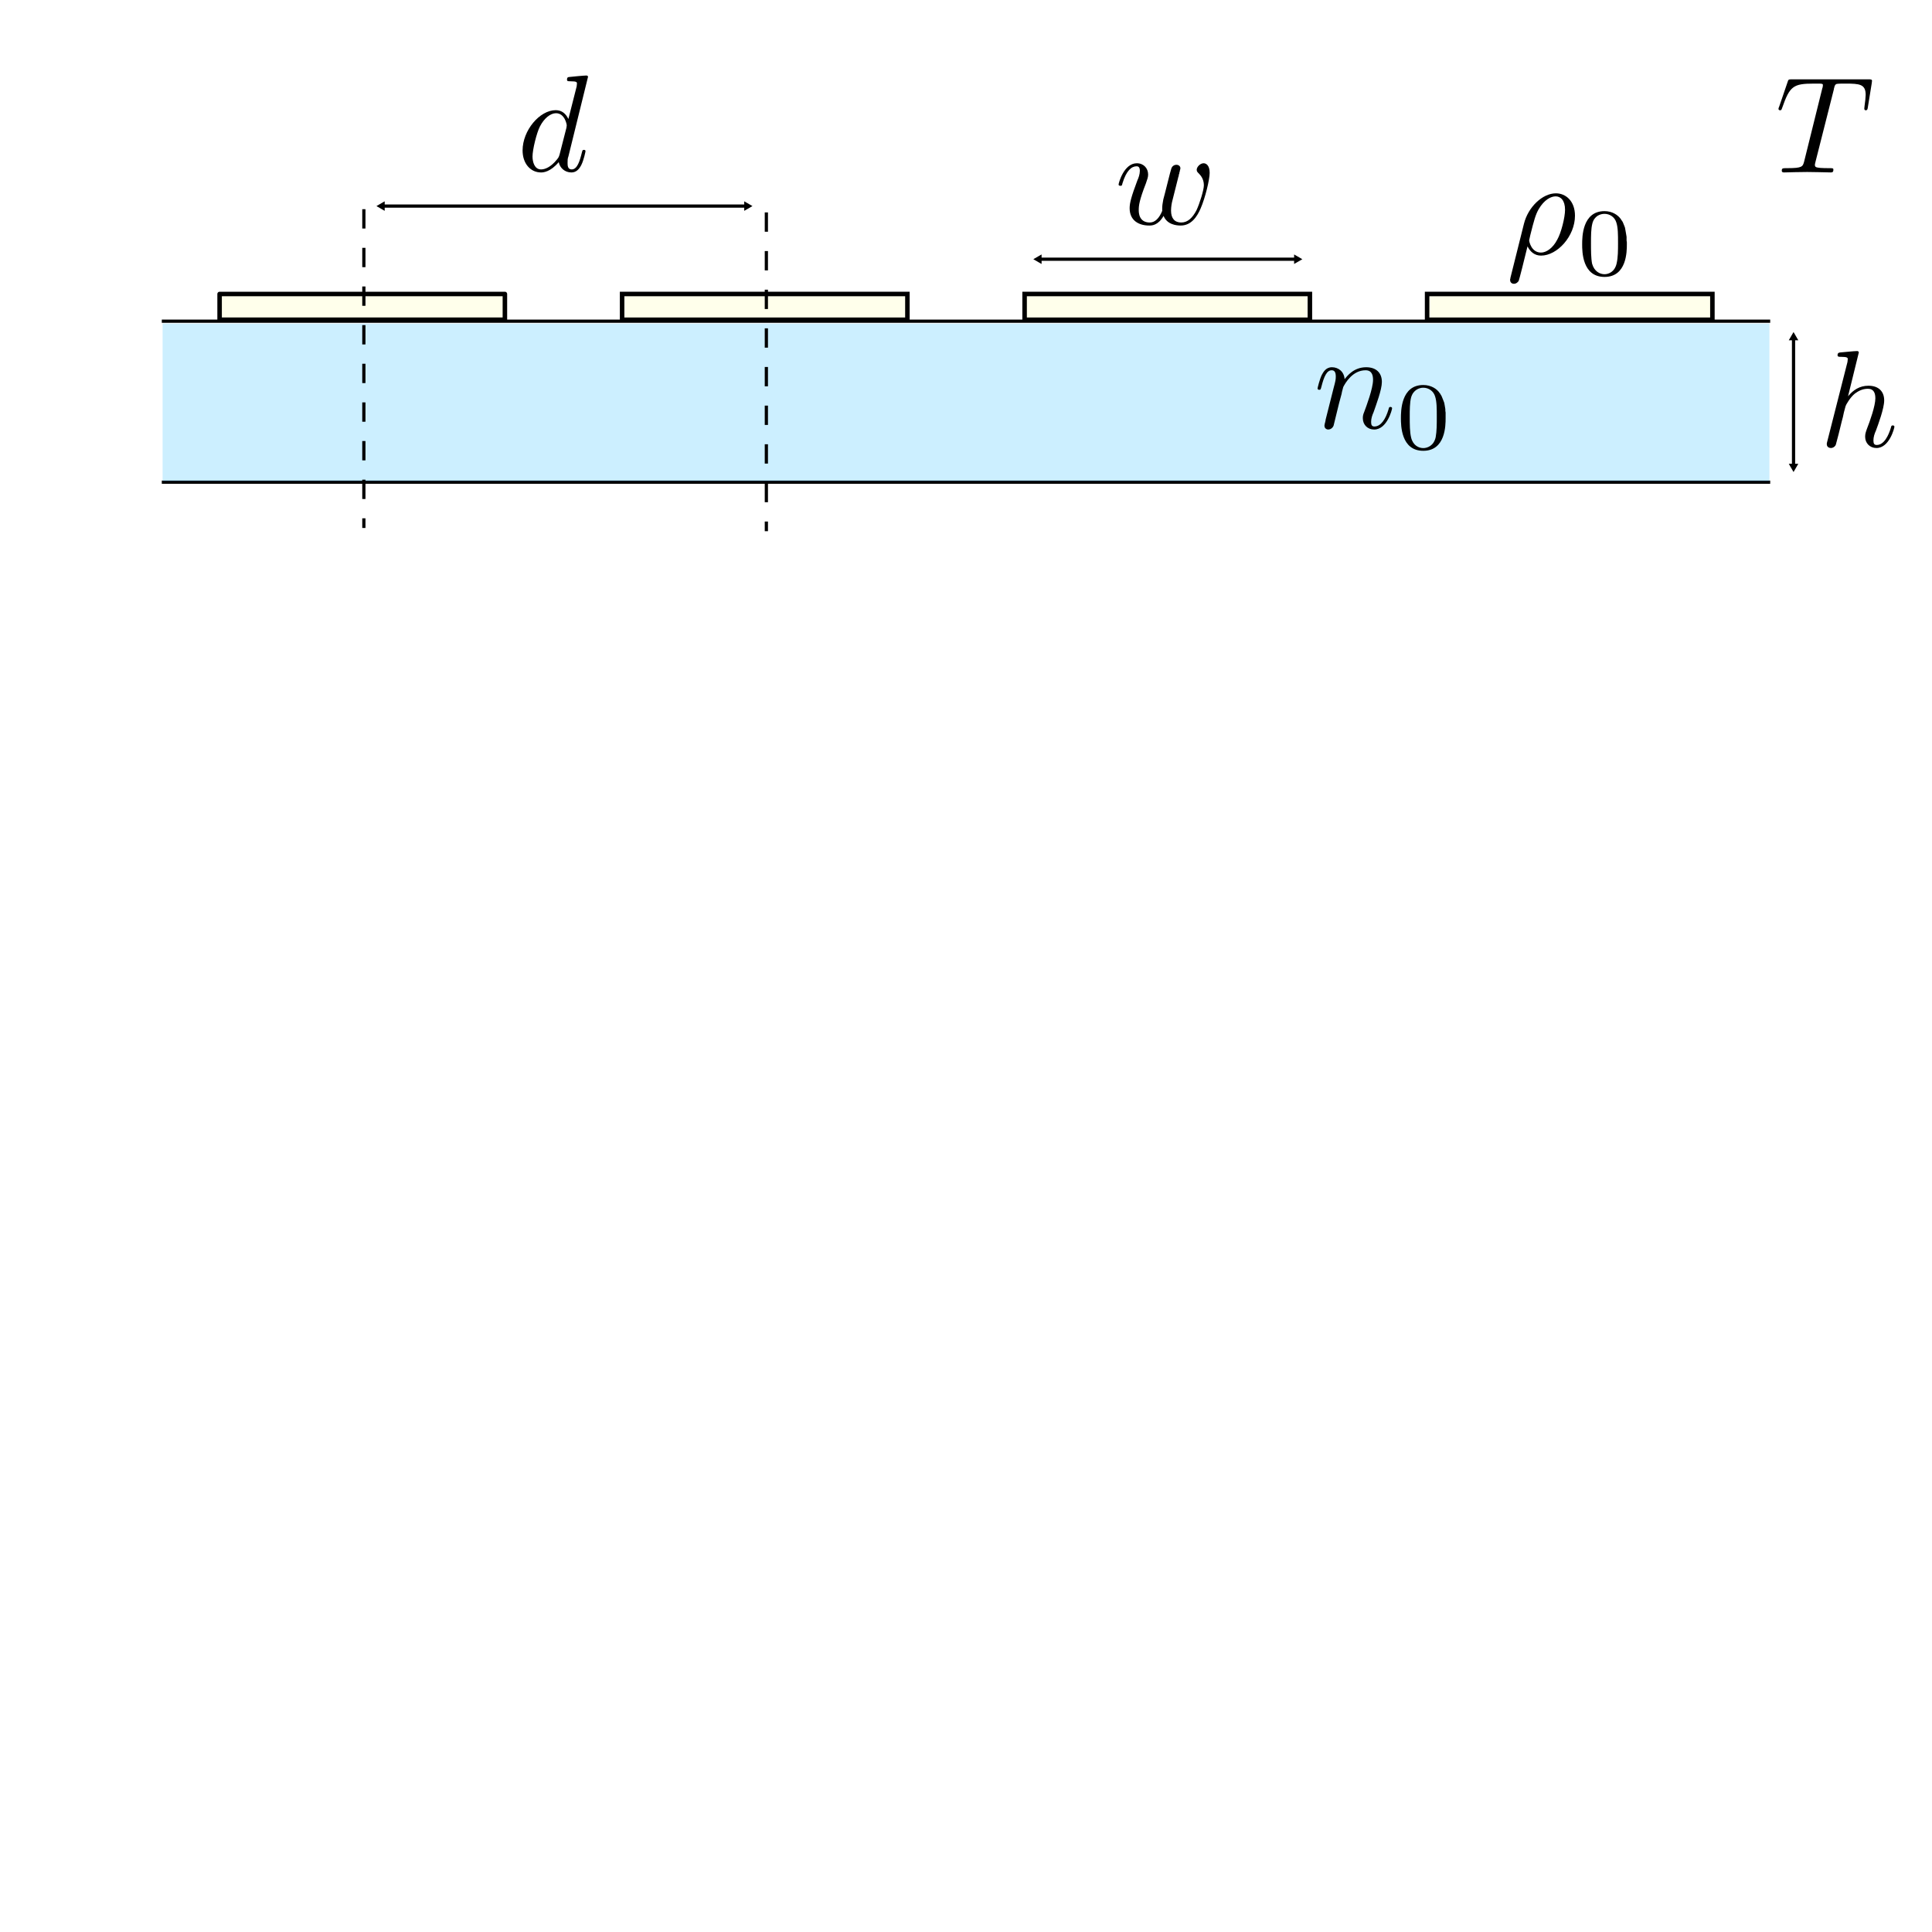 <?xml version="1.0" encoding="UTF-8" standalone="no"?>
<!-- Created with Inkscape (http://www.inkscape.org/) -->

<svg
   xmlns:osb="http://www.openswatchbook.org/uri/2009/osb"
   xmlns:dc="http://purl.org/dc/elements/1.1/"
   xmlns:cc="http://creativecommons.org/ns#"
   xmlns:rdf="http://www.w3.org/1999/02/22-rdf-syntax-ns#"
   xmlns:svg="http://www.w3.org/2000/svg"
   xmlns="http://www.w3.org/2000/svg"
   xmlns:sodipodi="http://sodipodi.sourceforge.net/DTD/sodipodi-0.dtd"
   xmlns:inkscape="http://www.inkscape.org/namespaces/inkscape"
   width="1200"
   height="1200"
   id="svg2"
   version="1.1"
   inkscape:version="0.48.4 r9939"
   sodipodi:docname="agar_dimsv2.svg">
  <sodipodi:namedview
     id="base"
     pagecolor="#ffffff"
     bordercolor="#666666"
     borderopacity="1.0"
     inkscape:pageopacity="0.0"
     inkscape:pageshadow="2"
     inkscape:zoom="0.70710678"
     inkscape:cx="163.26823"
     inkscape:cy="850.91149"
     inkscape:document-units="px"
     inkscape:current-layer="layer1"
     showgrid="true"
     width="1200px"
     fit-margin-top="0"
     fit-margin-left="0"
     fit-margin-right="0"
     fit-margin-bottom="0"
     inkscape:showpageshadow="false"
     borderlayer="false"
     showborder="true"
     inkscape:window-width="2495"
     inkscape:window-height="1416"
     inkscape:window-x="65"
     inkscape:window-y="24"
     inkscape:window-maximized="1" />
  <defs
     id="defs4">
    <linearGradient
       id="linearGradient7532">
      <stop
         style="stop-color:#ffffe0;stop-opacity:1;"
         offset="0"
         id="stop7534" />
      <stop
         id="stop7542"
         offset="0.25"
         style="stop-color:#ffffe0;stop-opacity:0.749;" />
      <stop
         id="stop7540"
         offset="0.5"
         style="stop-color:#ffffe0;stop-opacity:0.498;" />
      <stop
         style="stop-color:#ffffe0;stop-opacity:0;"
         offset="1"
         id="stop7536" />
    </linearGradient>
    <marker
       style="overflow:visible"
       id="TriangleInL"
       refX="0.0"
       refY="0.0"
       orient="auto"
       inkscape:stockid="TriangleInL">
      <path
         transform="scale(-0.8)"
         style="fill-rule:evenodd;stroke:#000000;stroke-width:1.0pt"
         d="M 5.77,0.0 L -2.88,5.0 L -2.88,-5.0 L 5.77,0.0 z "
         id="path4698" />
    </marker>
    <marker
       style="overflow:visible"
       id="TriangleOutL"
       refX="0.0"
       refY="0.0"
       orient="auto"
       inkscape:stockid="TriangleOutL">
      <path
         transform="scale(0.8)"
         style="fill-rule:evenodd;stroke:#000000;stroke-width:1.0pt"
         d="M 5.77,0.0 L -2.88,5.0 L -2.88,-5.0 L 5.77,0.0 z "
         id="path4707" />
    </marker>
    <marker
       style="overflow:visible;"
       id="Arrow1Lend"
       refX="0.0"
       refY="0.0"
       orient="auto"
       inkscape:stockid="Arrow1Lend">
      <path
         transform="scale(0.8) rotate(180) translate(12.5,0)"
         style="fill-rule:evenodd;stroke:#000000;stroke-width:1.0pt;"
         d="M 0.0,0.0 L 5.0,-5.0 L -12.5,0.0 L 5.0,5.0 L 0.0,0.0 z "
         id="path4568" />
    </marker>
    <marker
       style="overflow:visible"
       id="Arrow2Lstart"
       refX="0.0"
       refY="0.0"
       orient="auto"
       inkscape:stockid="Arrow2Lstart">
      <path
         transform="scale(1.1) translate(1,0)"
         d="M 8.719,4.034 L -2.207,0.016 L 8.719,-4.002 C 6.973,-1.63 6.983,1.616 8.719,4.034 z "
         style="fill-rule:evenodd;stroke-width:0.625;stroke-linejoin:round"
         id="path4583" />
    </marker>
    <marker
       style="overflow:visible"
       id="Arrow1Lstart"
       refX="0.0"
       refY="0.0"
       orient="auto"
       inkscape:stockid="Arrow1Lstart">
      <path
         transform="scale(0.8) translate(12.5,0)"
         style="fill-rule:evenodd;stroke:#000000;stroke-width:1.0pt"
         d="M 0.0,0.0 L 5.0,-5.0 L -12.5,0.0 L 5.0,5.0 L 0.0,0.0 z "
         id="path4565" />
    </marker>
    <linearGradient
       id="linearGradient5433">
      <stop
         style="stop-color:#00b0ff;stop-opacity:1;"
         offset="0"
         id="stop5435" />
      <stop
         style="stop-color:#00b0ff;stop-opacity:0;"
         offset="1"
         id="stop5437" />
    </linearGradient>
    <linearGradient
       osb:paint="solid"
       id="linearGradient5407">
      <stop
         id="stop5409"
         offset="0"
         style="stop-color:#00b0ff;stop-opacity:1;" />
    </linearGradient>
    <linearGradient
       osb:paint="gradient"
       id="linearGradient5351">
      <stop
         id="stop5353"
         offset="0"
         style="stop-color:#00b0ff;stop-opacity:1;" />
      <stop
         id="stop5355"
         offset="1"
         style="stop-color:#00b0ff;stop-opacity:0;" />
    </linearGradient>
  </defs>
  <g
     transform="translate(0,147.638)"
     id="layer1"
     inkscape:groupmode="layer"
     inkscape:label="Layer 1">
    <path
       inkscape:connector-curvature="0"
       id="path2993-2"
       d="m 100.5,151.862 999.001,0"
       style="fill:none;stroke:#000000;stroke-width:2;stroke-linecap:butt;stroke-linejoin:miter;stroke-opacity:1;stroke-miterlimit:4;stroke-dasharray:none"
       inkscape:export-filename="/home/dan/projects/CANS/docs/images/vars_hi_res.png"
       inkscape:export-xdpi="1200"
       inkscape:export-ydpi="1200" />
    <path
       inkscape:connector-curvature="0"
       id="path2993-2-2"
       d="m 100.5,51.862 999.001,0"
       style="fill:none;stroke:#000000;stroke-width:2;stroke-linecap:butt;stroke-linejoin:miter;stroke-opacity:1;stroke-miterlimit:4;stroke-dasharray:none"
       inkscape:export-filename="/home/dan/projects/CANS/docs/images/vars_hi_res.png"
       inkscape:export-xdpi="1200"
       inkscape:export-ydpi="1200" />
    <rect
       y="34.962"
       x="136.4"
       height="16"
       width="177.2"
       id="rect3056"
       style="fill-opacity:0.627;stroke:#000000;stroke-width:2.8;stroke-linecap:butt;stroke-linejoin:round;stroke-miterlimit:2.9;stroke-opacity:1;stroke-dasharray:none;stroke-dashoffset:0;fill-rule:nonzero;fill:#ffffe0"
       inkscape:export-filename="/home/dan/projects/CANS/docs/images/vars_hi_res.png"
       inkscape:export-xdpi="1200"
       inkscape:export-ydpi="1200" />
    <rect
       transform="translate(0,-147.638)"
       y="197.929"
       x="100.005"
       height="110.107"
       width="999.041"
       id="rect3830"
       style="fill:#00aeff;fill-opacity:0;stroke:#00b000;stroke-width:2;stroke-linecap:butt;stroke-linejoin:miter;stroke-miterlimit:4;stroke-opacity:0;stroke-dasharray:none;stroke-dashoffset:0;opacity:0.543;fill-rule:evenodd"
       inkscape:export-filename="/home/dan/projects/CANS/docs/images/vars_hi_res.png"
       inkscape:export-xdpi="1200"
       inkscape:export-ydpi="1200" />
    <rect
       transform="translate(0,-147.638)"
       y="79.741"
       x="203.041"
       height="56.569"
       width="617.203"
       id="rect5399"
       style="opacity:1;fill:#00aeff;fill-opacity:0;fill-rule:evenodd;stroke:#00b0ff;stroke-width:2;stroke-linecap:butt;stroke-linejoin:miter;stroke-miterlimit:4;stroke-opacity:0;stroke-dasharray:none;stroke-dashoffset:0"
       inkscape:export-filename="/home/dan/projects/CANS/docs/images/vars_hi_res.png"
       inkscape:export-xdpi="1200"
       inkscape:export-ydpi="1200" />
    <rect
       transform="translate(0,-147.638)"
       y="75.7"
       x="658.619"
       height="46.467"
       width="230.315"
       id="rect5401"
       style="fill:#00aeff;fill-opacity:0;fill-rule:evenodd;stroke:#00b0ff;stroke-width:2;stroke-linecap:butt;stroke-linejoin:miter;stroke-miterlimit:4;stroke-opacity:0;stroke-dasharray:none;stroke-dashoffset:0;opacity:0.88"
       inkscape:export-filename="/home/dan/projects/CANS/docs/images/vars_hi_res.png"
       inkscape:export-xdpi="1200"
       inkscape:export-ydpi="1200" />
    <rect
       transform="translate(0,-147.638)"
       y="23.172"
       x="658.619"
       height="90.914"
       width="228.294"
       id="rect5413"
       style="opacity:0.88;fill:#00aeff;fill-opacity:0;fill-rule:evenodd;stroke:#00b0ff;stroke-width:2;stroke-linecap:butt;stroke-linejoin:miter;stroke-miterlimit:4;stroke-opacity:0;stroke-dasharray:none;stroke-dashoffset:0"
       inkscape:export-filename="/home/dan/projects/CANS/docs/images/vars_hi_res.png"
       inkscape:export-xdpi="1200"
       inkscape:export-ydpi="1200" />
    <rect
       y="53.362"
       x="101"
       height="98"
       width="998"
       id="rect3007"
       style="opacity:0.2;fill:#00b0ff;fill-opacity:1;stroke:#00b0ff;stroke-width:2;stroke-linecap:butt;stroke-linejoin:miter;stroke-miterlimit:4;stroke-opacity:0;stroke-dasharray:none;stroke-dashoffset:0"
       inkscape:export-filename="/home/dan/projects/CANS/docs/images/vars_hi_res.png"
       inkscape:export-xdpi="1200"
       inkscape:export-ydpi="1200" />
    <rect
       y="34.962"
       x="386.4"
       height="16"
       width="177.2"
       id="rect3056-6"
       style="fill:#ffffe0;fill-opacity:0.627;stroke:#000000;stroke-width:2.8;stroke-linecap:butt;stroke-linejoin:miter;stroke-miterlimit:2.9;stroke-opacity:1;stroke-dasharray:none;stroke-dashoffset:0;opacity:1"
       inkscape:export-filename="/home/dan/projects/CANS/docs/images/vars_hi_res.png"
       inkscape:export-xdpi="1200"
       inkscape:export-ydpi="1200" />
    <rect
       y="34.962"
       x="636.4"
       height="16"
       width="177.2"
       id="rect3056-0"
       style="fill:#ffffe0;fill-opacity:0.627;stroke:#000000;stroke-width:2.8;stroke-linecap:butt;stroke-linejoin:miter;stroke-miterlimit:2.9;stroke-opacity:1;stroke-dasharray:none;stroke-dashoffset:0"
       inkscape:export-filename="/home/dan/projects/CANS/docs/images/vars_hi_res.png"
       inkscape:export-xdpi="1200"
       inkscape:export-ydpi="1200" />
    <rect
       y="34.962"
       x="886.4"
       height="16"
       width="177.2"
       id="rect3056-9"
       style="fill:#ffffe0;fill-opacity:0.627;stroke:#000000;stroke-width:2.8;stroke-linecap:butt;stroke-linejoin:miter;stroke-miterlimit:2.9;stroke-opacity:1;stroke-dasharray:none;stroke-dashoffset:0"
       inkscape:export-filename="/home/dan/projects/CANS/docs/images/vars_hi_res.png"
       inkscape:export-xdpi="1200"
       inkscape:export-ydpi="1200" />
    <path
       inkscape:connector-curvature="0"
       id="path4535"
       d="m 226,-17.701 0,197.999"
       style="fill:none;stroke:#000000;stroke-width:2;stroke-linecap:butt;stroke-linejoin:miter;stroke-miterlimit:4;stroke-opacity:1;stroke-dasharray:12, 12;stroke-dashoffset:0"
       inkscape:export-filename="/home/dan/projects/CANS/docs/images/vars_hi_res.png"
       inkscape:export-xdpi="1200"
       inkscape:export-ydpi="1200" />
    <path
       inkscape:connector-curvature="0"
       id="path4535-0"
       d="m 476,-15.701 0,197.999"
       style="fill:none;stroke:#000000;stroke-width:2;stroke-linecap:butt;stroke-linejoin:miter;stroke-miterlimit:4;stroke-opacity:1;stroke-dasharray:12, 12;stroke-dashoffset:0"
       inkscape:export-filename="/home/dan/projects/CANS/docs/images/vars_hi_res.png"
       inkscape:export-xdpi="1200"
       inkscape:export-ydpi="1200" />
    <path
       inkscape:connector-curvature="0"
       id="path4559"
       d="m 237.232,-19.638 226.724,0"
       style="fill:none;stroke:#000000;stroke-width:2;stroke-linecap:butt;stroke-linejoin:miter;stroke-miterlimit:4;stroke-opacity:1;stroke-dasharray:none;marker-start:url(#TriangleInL);marker-end:url(#TriangleOutL)"
       inkscape:export-filename="/home/dan/projects/CANS/docs/images/vars_hi_res.png"
       inkscape:export-xdpi="1200"
       inkscape:export-ydpi="1200" />
    <g
       id="g5985"
       transform="translate(-1101.429,-314.684)"
       inkscape:export-filename="/home/dan/projects/CANS/docs/images/vars_hi_res.png"
       inkscape:export-xdpi="1200"
       inkscape:export-ydpi="1200">
      <g
         word-spacing="normal"
         letter-spacing="normal"
         font-size-adjust="none"
         font-stretch="normal"
         font-weight="normal"
         font-variant="normal"
         font-style="normal"
         stroke-miterlimit="10.433"
         xml:space="preserve"
         transform="matrix(1.714,0,0,-1.714,-300,900)"
         id="content"
         style="font-style:normal;font-variant:normal;font-weight:normal;font-stretch:normal;letter-spacing:normal;word-spacing:normal;text-anchor:start;fill:none;stroke:#000000;stroke-linecap:butt;stroke-linejoin:miter;stroke-miterlimit:10.433;stroke-opacity:1;stroke-dasharray:none;stroke-dashoffset:0"><path
           id="path5988"
           d="m 1244.6,363.33 0,0.11 0.1,0.11 0,0.11 0,0.11 0.1,0.12 0,0.12 0,0.25 0.1,0.25 0.1,0.25 0,0.25 0.1,0.24 0,0.12 0,0.11 0.1,0.11 0,0.11 0,0.11 0,0.1 0.1,0.09 0,0.09 0,0.08 0,0.08 0,0.07 0,0.07 0.1,0.05 0,0.05 0,0.04 0,0.04 c 0,0.9 -0.7,1.34 -1.5,1.34 -0.6,0 -1.5,-0.39 -1.8,-1.39 -0.2,-0.34 -2.5,-9.86 -2.9,-11.16 -0.3,-1.5 -0.4,-2.39 -0.4,-3.29 0,-0.55 0,-0.64 0,-0.89 -1.1,-2.64 -2.6,-4.19 -4.5,-4.19 -4,0 -4,3.69 -4,4.53 0,1.59 0.2,3.55 2.6,9.67 0.5,1.49 0.8,2.19 0.8,3.19 0,2.23 -1.6,4.08 -4.1,4.08 -4.7,0 -6.6,-7.22 -6.6,-7.67 0,-0.5 0.5,-0.5 0.7,-0.5 0.5,0 0.5,0.1 0.7,0.9 1.4,4.63 3.3,6.17 5.1,6.17 0.4,0 1.2,-0.04 1.2,-1.64 0,-1.25 -0.5,-2.64 -0.9,-3.48 -2.2,-5.88 -2.8,-8.17 -2.8,-10.06 0,-4.54 3.4,-6.29 7.1,-6.29 0.9,0 3.2,0 5.2,3.49 1.3,-3.19 4.7,-3.49 6.2,-3.49 3.8,0 5.9,3.15 7.2,6.13 1.7,3.89 3.3,10.56 3.3,12.95 0,2.75 -1.3,3.49 -2.2,3.49 -1.2,0 -2.5,-1.3 -2.5,-2.39 0,-0.64 0.4,-0.94 0.8,-1.35 0.5,-0.54 1.8,-1.84 1.8,-4.23 0,-1.69 -1.5,-6.58 -2.7,-9.11 -1.4,-2.64 -3.1,-4.39 -5.5,-4.39 -2.4,0 -3.7,1.5 -3.7,4.33 0,1.4 0.3,2.95 0.5,3.64 z"
           inkscape:connector-curvature="0"
           style="fill:#000000;stroke-width:0" /></g>    </g>
    <g
       transform="translate(-1482.096,-347.684)"
       id="g6074"
       inkscape:export-filename="/home/dan/projects/CANS/docs/images/vars_hi_res.png"
       inkscape:export-xdpi="1200"
       inkscape:export-ydpi="1200">
      <g
         style="font-style:normal;font-variant:normal;font-weight:normal;font-stretch:normal;letter-spacing:normal;word-spacing:normal;text-anchor:start;fill:none;stroke:#000000;stroke-width:1;stroke-linecap:butt;stroke-linejoin:miter;stroke-miterlimit:10.433;stroke-opacity:1;stroke-dasharray:none;stroke-dashoffset:0"
         id="g6076"
         transform="matrix(1.714,0,0,-1.714,-300,900)"
         xml:space="preserve"
         stroke-miterlimit="10.433"
         font-style="normal"
         font-variant="normal"
         font-weight="normal"
         font-stretch="normal"
         font-size-adjust="none"
         letter-spacing="normal"
         word-spacing="normal"><path
           style="fill:#000000;stroke-width:0"
           inkscape:connector-curvature="0"
           d="m 1252.8,380.47 0,0.01 0,0 0,0.01 0,0.01 0,0.01 0,0.01 0,0.02 0,0.02 0,0.02 0,0.02 0,0.02 0,0.02 0,0.03 0,0.02 0,0.02 0,0.03 -0.1,0.02 0,0.03 0,0.02 0,0.03 0,0.02 0,0.01 -0.1,0.01 0,0.01 0,0.01 0,0.01 0,0.01 0,0.01 -0.1,0.01 0,0.01 0,0.01 0,0.01 0,0 0,0.01 -0.1,0.01 0,0 0,0.01 0,0 -0.1,0.01 0,0 0,0 0,0.01 -0.1,0 0,0 0,0 c -0.8,0 -5.5,-0.45 -6.3,-0.55 -0.5,-0.04 -0.7,-0.29 -0.7,-0.95 0,-0.59 0.4,-0.59 1.2,-0.59 2.4,0 2.4,-0.35 2.4,-0.85 l -0.1,-1 -3,-11.81 c -0.9,1.84 -2.3,3.19 -4.6,3.19 l 0.1,-1.1 c 3.2,0 3.9,-4.07 3.9,-4.37 0,-0.31 -0.1,-0.61 -0.1,-0.86 l -2.5,-9.77 c -0.3,-0.89 -0.3,-0.98 -1,-1.84 -2.2,-2.73 -4.3,-3.53 -5.7,-3.53 -2.4,0 -3.1,2.73 -3.1,4.69 0,2.48 1.5,8.61 2.7,10.9 1.5,2.94 3.8,4.78 5.8,4.78 l -0.1,1.1 c -5.8,0 -12,-7.32 -12,-14.6 0,-4.68 2.8,-7.97 6.7,-7.97 0.9,0 3.4,0.21 6.4,3.74 0.4,-2.09 2.2,-3.74 4.6,-3.74 1.7,0 2.8,1.15 3.6,2.74 0.9,1.8 1.5,4.84 1.5,4.94 0,0.5 -0.4,0.5 -0.6,0.5 -0.5,0 -0.5,-0.21 -0.7,-0.91 -0.8,-3.23 -1.7,-6.17 -3.7,-6.17 -1.4,0 -1.5,1.3 -1.5,2.3 0,1.18 0,1.54 0.3,2.39 z"
           id="path6078" /></g>    </g>
    <path
       inkscape:connector-curvature="0"
       id="path6124"
       d="m 645.232,13.362 160.267,0"
       style="fill:none;stroke:#000000;stroke-width:2;stroke-linecap:butt;stroke-linejoin:miter;stroke-miterlimit:4;stroke-opacity:1;stroke-dasharray:none;marker-start:url(#TriangleInL);marker-end:url(#TriangleOutL)"
       inkscape:export-filename="/home/dan/projects/CANS/docs/images/vars_hi_res.png"
       inkscape:export-xdpi="1200"
       inkscape:export-ydpi="1200" />
    <g
       id="g6553"
       transform="translate(-671,-176.534)"
       inkscape:export-filename="/home/dan/projects/CANS/docs/images/vars_hi_res.png"
       inkscape:export-xdpi="1200"
       inkscape:export-ydpi="1200">
      <g
         word-spacing="normal"
         letter-spacing="normal"
         font-size-adjust="none"
         font-stretch="normal"
         font-weight="normal"
         font-variant="normal"
         font-style="normal"
         stroke-miterlimit="10.433"
         xml:space="preserve"
         transform="matrix(1.714,0,0,-1.714,-300,900)"
         id="g6555"
         style="font-style:normal;font-variant:normal;font-weight:normal;font-stretch:normal;letter-spacing:normal;word-spacing:normal;text-anchor:start;fill:none;stroke:#000000;stroke-linecap:butt;stroke-linejoin:miter;stroke-miterlimit:10.433;stroke-opacity:1;stroke-dasharray:none;stroke-dashoffset:0"><path
           id="path6557"
           d="m 1240.1,380.47 0,0.01 0,0 0,0.01 0,0.01 0,0.01 0,0.01 0,0.02 0,0.02 0,0.02 0,0.02 0,0.02 0,0.02 0,0.03 0,0.02 -0.1,0.02 0,0.03 0,0.02 0,0.03 0,0.02 0,0.03 -0.1,0.02 0,0.01 0,0.01 0,0.01 0,0.01 0,0.01 0,0.01 -0.1,0.01 0,0.01 0,0.01 0,0.01 0,0.01 0,0 -0.1,0.01 0,0.01 0,0 0,0.01 -0.1,0 0,0.01 0,0 0,0 -0.1,0.01 0,0 0,0 0,0 c -1.2,0 -4.8,-0.41 -6.1,-0.5 -0.4,-0.05 -1,-0.09 -1,-1 0,-0.59 0.5,-0.59 1.2,-0.59 2.4,0 2.5,-0.35 2.5,-0.85 l -0.1,-1 -7.3,-28.7 c -0.2,-0.69 -0.2,-0.8 -0.2,-1.09 0,-1.15 1,-1.4 1.5,-1.4 0.8,0 1.6,0.6 1.8,1.3 l 1,3.78 1.1,4.49 c 0.3,1.09 0.6,2.18 0.8,3.34 0.1,0.3 0.5,1.94 0.6,2.24 0.1,0.45 1.7,3.25 3.4,4.59 1.1,0.8 2.6,1.73 4.7,1.73 2.2,0 2.7,-1.68 2.7,-3.48 0,-2.69 -1.9,-8.13 -3.1,-11.16 -0.4,-1.15 -0.6,-1.75 -0.6,-2.75 0,-2.33 1.7,-4.08 4.1,-4.08 4.7,0 6.5,7.27 6.5,7.68 0,0.5 -0.4,0.5 -0.6,0.5 -0.5,0 -0.5,-0.16 -0.7,-0.91 -0.8,-2.64 -2.4,-6.17 -5.1,-6.17 -0.9,0 -1.2,0.5 -1.2,1.64 0,1.25 0.4,2.45 0.9,3.55 0.8,2.14 3,8.06 3,10.95 0,3.23 -2,5.33 -5.7,5.33 -3.2,0 -5.5,-1.53 -7.4,-3.83 z"
           inkscape:connector-curvature="0"
           style="fill:#000000;stroke-width:0" /></g>    </g>
    <g
       id="g6657"
       transform="translate(-692.086,-346.741)"
       inkscape:export-filename="/home/dan/projects/CANS/docs/images/vars_hi_res.png"
       inkscape:export-xdpi="1200"
       inkscape:export-ydpi="1200">
      <g
         id="g6659"
         transform="matrix(1.714,0,0,-1.714,-300,900)"
         xml:space="preserve"
         stroke-miterlimit="10.433"
         font-style="normal"
         font-variant="normal"
         font-weight="normal"
         font-stretch="normal"
         font-size-adjust="none"
         letter-spacing="normal"
         word-spacing="normal"
         style="font-style:normal;font-variant:normal;font-weight:normal;font-stretch:normal;letter-spacing:normal;word-spacing:normal;text-anchor:start;fill:none;stroke:#000000;stroke-linecap:butt;stroke-linejoin:miter;stroke-miterlimit:10.433;stroke-opacity:1;stroke-dasharray:none;stroke-dashoffset:0"><path
           d="m 1243.4,376.68 0,0.06 0,0.06 0,0.13 0.1,0.11 0,0.11 0,0.11 0,0.1 0.1,0.09 0,0.09 0,0.08 0.1,0.08 0,0.07 0,0.07 0,0.06 0.1,0.06 0,0.06 0,0.05 0.1,0.05 0,0.05 0,0.04 0.1,0.04 0,0.03 0,0.03 0.1,0.03 0,0.03 0.1,0.03 0,0.02 0,0.02 0.1,0.02 0,0.02 0.1,0.01 0,0.02 0.1,0.01 c 0.4,0.11 2.1,0.11 3.1,0.11 5.1,0 7.3,-0.2 7.3,-4.09 0,-0.74 -0.2,-2.69 -0.4,-3.99 0,-0.19 -0.1,-0.8 -0.1,-0.94 0,-0.29 0.1,-0.65 0.5,-0.65 0.6,0 0.7,0.4 0.8,1.15 l 1.4,8.66 c 0,0.2 0.1,0.7 0.1,0.86 0,0.55 -0.5,0.55 -1.4,0.55 h -27.6 c -1.3,0 -1.3,-0.07 -1.6,-1 l -3,-8.77 c -0.1,-0.11 -0.3,-0.8 -0.3,-0.91 0,-0.29 0.2,-0.54 0.6,-0.54 0.5,0 0.5,0.25 0.8,1.04 2.7,7.72 4,8.63 11.4,8.63 h 1.9 c 1.4,0 1.4,-0.2 1.4,-0.59 0,-0.32 -0.1,-0.91 -0.2,-1.05 l -6.6,-26.61 c -0.5,-1.84 -0.7,-2.39 -6,-2.39 -1.8,0 -2.1,0 -2.1,-0.95 0,-0.6 0.6,-0.6 0.9,-0.6 1.3,0 2.7,0.1 4,0.1 1.4,0 2.9,0.06 4.3,0.06 1.4,0 2.8,-0.06 4.1,-0.06 1.5,0 3,-0.1 4.4,-0.1 0.5,0 1,0 1,1 0,0.55 -0.3,0.55 -1.6,0.55 -1.3,0 -1.9,0 -3.2,0.09 -1.5,0.16 -1.9,0.3 -1.9,1.1 0,0.06 0,0.31 0.2,1.04 z"
           id="path6661"
           inkscape:connector-curvature="0"
           style="fill:#000000;stroke-width:0" /></g>    </g>
    <g
       id="g6767"
       transform="translate(-965,-188)"
       inkscape:export-filename="/home/dan/projects/CANS/docs/images/vars_hi_res.png"
       inkscape:export-xdpi="1200"
       inkscape:export-ydpi="1200">
      <g
         word-spacing="normal"
         letter-spacing="normal"
         font-size-adjust="none"
         font-stretch="normal"
         font-weight="normal"
         font-variant="normal"
         font-style="normal"
         stroke-miterlimit="10.433"
         xml:space="preserve"
         transform="matrix(1.714,0,0,-1.714,-300,900)"
         id="g6769"
         style="font-style:normal;font-variant:normal;font-weight:normal;font-stretch:normal;letter-spacing:normal;word-spacing:normal;text-anchor:start;fill:none;stroke:#000000;stroke-linecap:butt;stroke-linejoin:miter;stroke-miterlimit:10.433;stroke-opacity:1;stroke-dasharray:none;stroke-dashoffset:0"><path
           id="path6771"
           d="m 1218.4,349.38 0,-0.07 0,-0.08 0,-0.07 0,-0.08 -0.1,-0.16 0,-0.16 0,-0.16 -0.1,-0.16 0,-0.16 -0.1,-0.16 0,-0.08 0,-0.07 0,-0.07 0,-0.07 0,-0.07 0,-0.07 -0.1,-0.06 0,-0.06 0,-0.05 0,-0.06 0,-0.04 0,-0.05 0,-0.04 0,-0.03 0,-0.04 0,-0.02 c 0,-0.89 0.7,-1.35 1.4,-1.35 0.6,0 1.5,0.4 1.9,1.4 0,0.1 0.6,2.43 0.9,3.68 l 1.1,4.49 c 0.3,1.09 0.6,2.18 0.9,3.34 0.1,0.84 0.6,2.28 0.6,2.49 0.8,1.54 3.4,6.07 8.1,6.07 2.3,0 2.7,-1.84 2.7,-3.48 0,-3.09 -2.4,-9.47 -3.2,-11.61 -0.5,-1.14 -0.5,-1.75 -0.5,-2.3 0,-2.33 1.7,-4.08 4.1,-4.08 4.7,0 6.5,7.27 6.5,7.68 0,0.5 -0.5,0.5 -0.6,0.5 -0.5,0 -0.5,-0.16 -0.7,-0.91 -1,-3.37 -2.7,-6.17 -5.1,-6.17 -0.9,0 -1.2,0.5 -1.2,1.64 0,1.25 0.4,2.45 0.9,3.55 0.9,2.64 3,8.11 3,10.95 0,3.34 -2.1,5.33 -5.7,5.33 -4.5,0 -6.9,-3.19 -7.8,-4.33 -0.2,2.8 -2.3,4.33 -4.6,4.33 -2.3,0 -3.2,-1.94 -3.7,-2.83 -0.8,-1.7 -1.5,-4.64 -1.5,-4.84 0,-0.5 0.5,-0.5 0.6,-0.5 0.5,0 0.5,0.06 0.8,1.15 0.9,3.53 1.9,5.92 3.7,5.92 1,0 1.5,-0.64 1.5,-2.28 0,-1.04 -0.1,-1.61 -0.8,-4.19 z"
           inkscape:connector-curvature="0"
           style="fill:#000000;stroke-width:0" /><path
           id="path6773"
           d="m 1261.9,349.99 0,0.36 0,0.35 0,0.68 0,0.66 -0.1,0.64 0,0.62 -0.1,0.59 -0.1,0.58 -0.1,0.56 -0.1,0.55 -0.2,0.52 -0.2,0.52 -0.2,0.5 -0.2,0.49 -0.2,0.48 -0.3,0.47 -0.1,0.23 -0.2,0.23 c -1,1.61 -3.2,3 -6,3 -8.1,0 -8.1,-9.52 -8.1,-12.03 0,-2.5 0,-11.81 8.1,-11.81 v 0.98 c -1.6,0 -3.7,0.94 -4.4,3.8 -0.5,2.04 -0.5,4.9 -0.5,7.48 0,2.55 0,5.2 0.5,7.11 0.8,2.75 3,3.49 4.4,3.49 1.9,0 3.7,-1.15 4.3,-3.18 0.6,-1.87 0.6,-4.39 0.6,-7.42 0,-2.58 0,-5.15 -0.4,-7.34 -0.7,-3.17 -3.1,-3.94 -4.5,-3.94 h 0 v -0.98 c 8.1,0 8.1,9.31 8.1,11.81 z"
           inkscape:connector-curvature="0"
           style="fill:#000000;stroke-width:0" /></g>    </g>
    <g
       transform="translate(-849,-296)"
       id="g6887"
       inkscape:export-filename="/home/dan/projects/CANS/docs/images/vars_hi_res.png"
       inkscape:export-xdpi="1200"
       inkscape:export-ydpi="1200">
      <g
         style="font-style:normal;font-variant:normal;font-weight:normal;font-stretch:normal;letter-spacing:normal;word-spacing:normal;text-anchor:start;fill:none;stroke:#000000;stroke-linecap:butt;stroke-linejoin:miter;stroke-miterlimit:10.433;stroke-opacity:1;stroke-dasharray:none;stroke-dashoffset:0"
         id="g6889"
         transform="matrix(1.714,0,0,-1.714,-300,900)"
         xml:space="preserve"
         stroke-miterlimit="10.433"
         font-style="normal"
         font-variant="normal"
         font-weight="normal"
         font-stretch="normal"
         font-size-adjust="none"
         letter-spacing="normal"
         word-spacing="normal"><path
           style="fill:#000000;stroke-width:0"
           inkscape:connector-curvature="0"
           d="m 1217.7,337.82 0,-0.03 0,-0.03 0,-0.02 0,-0.03 0,-0.02 0,-0.03 0,-0.02 0,-0.02 0,-0.03 0,-0.02 0,-0.02 0,-0.02 0,-0.02 -0.1,-0.02 0,-0.03 0,-0.04 0,-0.03 0,-0.03 0,-0.03 0,-0.02 0,-0.03 0,-0.02 0,-0.02 0,-0.02 0,-0.02 0,-0.02 0,-0.02 0,-0.01 0,-0.02 0,-0.01 0,-0.01 0,-0.02 0,-0.01 0,-0.02 0,-0.02 0,-0.02 c 0,-0.73 0.5,-1.34 1.4,-1.34 1,0 1.6,0.9 1.7,1.04 0.2,0.46 1.9,7.13 3.2,12.52 1,-2 2.6,-3.35 4.9,-3.35 l 0,1.1 c -3.5,0 -4.3,3.98 -4.3,4.44 0,0.2 0.3,1.18 0.4,1.84 1.4,5.58 1.9,7.37 3,9.36 2.1,3.64 4.6,4.73 6.2,4.73 1.8,0 3.4,-1.43 3.4,-4.87 0,-2.75 -1.4,-8.33 -2.8,-10.77 -1.6,-3.14 -4,-4.73 -5.9,-4.73 h 0 l 0,-1.1 c 5.9,0 12.3,7.04 12.3,14.46 0,5.28 -3.3,8.11 -6.9,8.11 -4.9,0 -10.1,-4.99 -11.6,-11.07 z"
           id="path6891" /><path
           style="fill:#000000;stroke-width:0"
           inkscape:connector-curvature="0"
           d="m 1259.9,349.99 0,0.71 -0.1,0.68 0,0.66 0,0.64 -0.1,0.62 -0.1,0.59 -0.1,0.58 -0.1,0.56 -0.1,0.55 -0.1,0.52 -0.2,0.52 -0.2,0.5 -0.2,0.49 -0.2,0.48 -0.3,0.47 -0.2,0.23 -0.1,0.23 c -1.1,1.61 -3.2,3 -6,3 -8.1,0 -8.1,-9.52 -8.1,-12.03 0,-2.5 0,-11.81 8.1,-11.81 v 0.98 c -1.6,0 -3.7,0.94 -4.5,3.8 -0.4,2.04 -0.4,4.9 -0.4,7.48 0,2.55 0,5.2 0.5,7.11 0.7,2.75 2.9,3.49 4.4,3.49 1.9,0 3.7,-1.15 4.3,-3.18 0.6,-1.87 0.6,-4.39 0.6,-7.42 0,-2.58 0,-5.15 -0.5,-7.34 -0.7,-3.17 -3,-3.94 -4.4,-3.94 h 0 v -0.98 c 8.1,0 8.1,9.31 8.1,11.81 z"
           id="path6893" /></g>    </g>
    <path
       style="fill:none;stroke:#000000;stroke-width:2;stroke-linecap:butt;stroke-linejoin:miter;stroke-miterlimit:4;stroke-opacity:1;stroke-dasharray:none;marker-start:url(#TriangleInL);marker-end:url(#TriangleOutL)"
       d="m 1114,62.012 0,80.118"
       id="path7086"
       inkscape:connector-curvature="0"
       inkscape:export-filename="/home/dan/projects/CANS/docs/images/vars_hi_res.png"
       inkscape:export-xdpi="1200"
       inkscape:export-ydpi="1200" />
    <path
       style="opacity:0.2;fill:#ffffea;fill-opacity:0;fill-rule:nonzero;stroke:#00b0ff;stroke-width:2;stroke-linecap:butt;stroke-linejoin:round;stroke-miterlimit:4;stroke-opacity:0;stroke-dasharray:none;stroke-dashoffset:0"
       d="m 387.994,190.496 0,-6.364 43.487,0 43.487,0 0,4.243 c 0,3.3 0.236,4.243 1.061,4.243 0.825,0 1.061,-0.943 1.061,-4.243 l 0,-4.243 42.426,0 42.426,0 0,6.364 0,6.364 -86.974,0 -86.974,0 0,-6.364 z"
       id="path7486"
       inkscape:connector-curvature="0"
       transform="translate(0,-147.638)" />
    <path
       style="opacity:0.2;fill:#ffffea;fill-opacity:0;fill-rule:nonzero;stroke:#00b0ff;stroke-width:2;stroke-linecap:butt;stroke-linejoin:round;stroke-miterlimit:4;stroke-opacity:0;stroke-dasharray:none;stroke-dashoffset:0"
       d="m 387.994,190.496 0,-6.364 43.487,0 43.487,0 0,4.243 c 0,3.3 0.236,4.243 1.061,4.243 0.825,0 1.061,-0.943 1.061,-4.243 l 0,-4.243 42.426,0 42.426,0 0,6.364 0,6.364 -86.974,0 -86.974,0 0,-6.364 z"
       id="path7488"
       inkscape:connector-curvature="0"
       transform="translate(0,-147.638)" />
    <path
       style="opacity:0.2;fill:#ffffea;fill-opacity:0;fill-rule:nonzero;stroke:#00b0ff;stroke-width:2;stroke-linecap:butt;stroke-linejoin:round;stroke-miterlimit:4;stroke-opacity:0;stroke-dasharray:none;stroke-dashoffset:0"
       d="m 387.994,190.496 0,-6.364 43.487,0 43.487,0 0,4.243 c 0,3.3 0.236,4.243 1.061,4.243 0.825,0 1.061,-0.943 1.061,-4.243 l 0,-4.243 42.426,0 42.426,0 0,6.364 0,6.364 -86.974,0 -86.974,0 0,-6.364 z"
       id="path7490"
       inkscape:connector-curvature="0"
       transform="translate(0,-147.638)" />
    <path
       style="opacity:0.2;fill:#ffffea;fill-opacity:0;fill-rule:nonzero;stroke:#00b0ff;stroke-width:2;stroke-linecap:butt;stroke-linejoin:round;stroke-miterlimit:4;stroke-opacity:0;stroke-dasharray:none;stroke-dashoffset:0"
       d="m 387.994,190.496 0,-6.364 43.487,0 43.487,0 0,4.243 c 0,3.3 0.236,4.243 1.061,4.243 0.825,0 1.061,-0.943 1.061,-4.243 l 0,-4.243 42.426,0 42.426,0 0,6.364 0,6.364 -86.974,0 -86.974,0 0,-6.364 z"
       id="path7492"
       inkscape:connector-curvature="0"
       transform="translate(0,-147.638)" />
    <path
       style="opacity:0.2;fill:#ffffea;fill-opacity:0;fill-rule:nonzero;stroke:#00b0ff;stroke-width:2;stroke-linecap:butt;stroke-linejoin:round;stroke-miterlimit:4;stroke-opacity:0;stroke-dasharray:none;stroke-dashoffset:0"
       d="m 387.994,190.496 0,-6.364 43.487,0 43.487,0 0,4.243 c 0,3.3 0.236,4.243 1.061,4.243 0.825,0 1.061,-0.943 1.061,-4.243 l 0,-4.243 42.426,0 42.426,0 0,6.364 0,6.364 -86.974,0 -86.974,0 0,-6.364 z"
       id="path7494"
       inkscape:connector-curvature="0"
       transform="translate(0,-147.638)" />
    <path
       style="opacity:0.2;fill:#ffffea;fill-opacity:0;fill-rule:nonzero;stroke:#00b0ff;stroke-width:2;stroke-linecap:butt;stroke-linejoin:round;stroke-miterlimit:4;stroke-opacity:0;stroke-dasharray:none;stroke-dashoffset:0"
       d="m 387.994,190.496 0,-6.364 43.487,0 43.487,0 0,4.243 c 0,3.3 0.236,4.243 1.061,4.243 0.825,0 1.061,-0.943 1.061,-4.243 l 0,-4.243 42.426,0 42.426,0 0,6.364 0,6.364 -86.974,0 -86.974,0 0,-6.364 z"
       id="path7496"
       inkscape:connector-curvature="0"
       transform="translate(0,-147.638)" />
    <path
       style="opacity:0.2;fill:#ffffea;fill-opacity:0;fill-rule:nonzero;stroke:#00b0ff;stroke-width:2;stroke-linecap:butt;stroke-linejoin:round;stroke-miterlimit:4;stroke-opacity:0;stroke-dasharray:none;stroke-dashoffset:0"
       d="m 387.994,190.496 0,-6.364 43.487,0 43.487,0 0,4.243 c 0,3.3 0.236,4.243 1.061,4.243 0.825,0 1.061,-0.943 1.061,-4.243 l 0,-4.243 42.426,0 42.426,0 0,6.364 0,6.364 -86.974,0 -86.974,0 0,-6.364 z"
       id="path7498"
       inkscape:connector-curvature="0"
       transform="translate(0,-147.638)" />
    <path
       style="opacity:0.2;fill:#ffffea;fill-opacity:0;fill-rule:nonzero;stroke:#00b0ff;stroke-width:2;stroke-linecap:butt;stroke-linejoin:round;stroke-miterlimit:4;stroke-opacity:0;stroke-dasharray:none;stroke-dashoffset:0"
       d="m 387.994,190.496 0,-6.364 43.487,0 43.487,0 0,4.243 c 0,3.3 0.236,4.243 1.061,4.243 0.825,0 1.061,-0.943 1.061,-4.243 l 0,-4.243 42.426,0 42.426,0 0,6.364 0,6.364 -86.974,0 -86.974,0 0,-6.364 z"
       id="path7500"
       inkscape:connector-curvature="0"
       transform="translate(0,-147.638)" />
    <path
       style="opacity:0.2;fill:#ffffea;fill-opacity:0;fill-rule:nonzero;stroke:#00b0ff;stroke-width:2;stroke-linecap:butt;stroke-linejoin:round;stroke-miterlimit:4;stroke-opacity:0;stroke-dasharray:none;stroke-dashoffset:0"
       d="m 387.994,190.496 0,-6.364 43.487,0 43.487,0 0,4.243 c 0,3.3 0.236,4.243 1.061,4.243 0.825,0 1.061,-0.943 1.061,-4.243 l 0,-4.243 42.426,0 42.426,0 0,6.364 0,6.364 -86.974,0 -86.974,0 0,-6.364 z"
       id="path7502"
       inkscape:connector-curvature="0"
       transform="translate(0,-147.638)" />
    <path
       style="opacity:0.2;fill:#ffffea;fill-opacity:0;fill-rule:nonzero;stroke:#00b0ff;stroke-width:2;stroke-linecap:butt;stroke-linejoin:round;stroke-miterlimit:4;stroke-opacity:0;stroke-dasharray:none;stroke-dashoffset:0"
       d="m 387.994,190.496 0,-6.364 43.487,0 43.487,0 0,4.243 c 0,3.3 0.236,4.243 1.061,4.243 0.825,0 1.061,-0.943 1.061,-4.243 l 0,-4.243 42.426,0 42.426,0 0,6.364 0,6.364 -86.974,0 -86.974,0 0,-6.364 z"
       id="path7504"
       inkscape:connector-curvature="0"
       transform="translate(0,-147.638)" />
    <path
       style="opacity:0.2;fill:#ffffea;fill-opacity:0;fill-rule:nonzero;stroke:#00b0ff;stroke-width:2;stroke-linecap:butt;stroke-linejoin:round;stroke-miterlimit:4;stroke-opacity:0;stroke-dasharray:none;stroke-dashoffset:0"
       d="m 387.994,190.496 0,-6.364 43.487,0 43.487,0 0,4.243 c 0,3.3 0.236,4.243 1.061,4.243 0.825,0 1.061,-0.943 1.061,-4.243 l 0,-4.243 42.426,0 42.426,0 0,6.364 0,6.364 -86.974,0 -86.974,0 0,-6.364 z"
       id="path7506"
       inkscape:connector-curvature="0"
       transform="translate(0,-147.638)" />
    <path
       style="opacity:0.2;fill:#ffffea;fill-opacity:0;fill-rule:nonzero;stroke:#00b0ff;stroke-width:2;stroke-linecap:butt;stroke-linejoin:round;stroke-miterlimit:4;stroke-opacity:0;stroke-dasharray:none;stroke-dashoffset:0"
       d="m 638.31,190.496 0,-6.364 86.621,0 86.621,0 0,6.364 0,6.364 -86.621,0 -86.621,0 0,-6.364 z"
       id="path7508"
       inkscape:connector-curvature="0"
       transform="translate(0,-147.638)" />
    <path
       style="opacity:0.2;fill:#ffffea;fill-opacity:0;fill-rule:nonzero;stroke:#00b0ff;stroke-width:2;stroke-linecap:butt;stroke-linejoin:round;stroke-miterlimit:4;stroke-opacity:0;stroke-dasharray:none;stroke-dashoffset:0"
       d="m 638.31,190.496 0,-6.364 86.621,0 86.621,0 0,6.364 0,6.364 -86.621,0 -86.621,0 0,-6.364 z"
       id="path7510"
       inkscape:connector-curvature="0"
       transform="translate(0,-147.638)" />
    <path
       style="opacity:0.2;fill:#ffffea;fill-opacity:0;fill-rule:nonzero;stroke:#00b0ff;stroke-width:2;stroke-linecap:butt;stroke-linejoin:round;stroke-miterlimit:4;stroke-opacity:0;stroke-dasharray:none;stroke-dashoffset:0"
       d="m 638.31,190.496 0,-6.364 86.621,0 86.621,0 0,6.364 0,6.364 -86.621,0 -86.621,0 0,-6.364 z"
       id="path7512"
       inkscape:connector-curvature="0"
       transform="translate(0,-147.638)" />
    <path
       style="opacity:0.2;fill:#ffffea;fill-opacity:0;fill-rule:nonzero;stroke:#00b0ff;stroke-width:2;stroke-linecap:butt;stroke-linejoin:round;stroke-miterlimit:4;stroke-opacity:0;stroke-dasharray:none;stroke-dashoffset:0"
       d="m 887.919,190.496 0,-6.364 86.974,0 86.974,0 0,6.364 0,6.364 -86.974,0 -86.974,0 0,-6.364 z"
       id="path7514"
       inkscape:connector-curvature="0"
       transform="translate(0,-147.638)" />
    <path
       style="opacity:0.2;fill:#ffffea;fill-opacity:0;fill-rule:nonzero;stroke:#00b0ff;stroke-width:2;stroke-linecap:butt;stroke-linejoin:round;stroke-miterlimit:4;stroke-opacity:0;stroke-dasharray:none;stroke-dashoffset:0"
       d="m 387.994,190.496 0,-6.364 43.487,0 43.487,0 0,4.243 c 0,3.3 0.236,4.243 1.061,4.243 0.825,0 1.061,-0.943 1.061,-4.243 l 0,-4.243 42.426,0 42.426,0 0,6.364 0,6.364 -86.974,0 -86.974,0 0,-6.364 z"
       id="path7516"
       inkscape:connector-curvature="0"
       transform="translate(0,-147.638)" />
    <path
       style="opacity:0.2;fill:#ffffea;fill-opacity:0;fill-rule:nonzero;stroke:#00b0ff;stroke-width:2;stroke-linecap:butt;stroke-linejoin:round;stroke-miterlimit:4;stroke-opacity:0;stroke-dasharray:none;stroke-dashoffset:0"
       d="m 638.31,190.496 0,-6.364 86.621,0 86.621,0 0,6.364 0,6.364 -86.621,0 -86.621,0 0,-6.364 z"
       id="path7518"
       inkscape:connector-curvature="0"
       transform="translate(0,-147.638)" />
    <path
       style="opacity:0.2;fill:#ffffea;fill-opacity:0;fill-rule:nonzero;stroke:#00b0ff;stroke-width:2;stroke-linecap:butt;stroke-linejoin:round;stroke-miterlimit:4;stroke-opacity:0;stroke-dasharray:none;stroke-dashoffset:0"
       d="m 638.31,190.496 0,-6.364 86.621,0 86.621,0 0,6.364 0,6.364 -86.621,0 -86.621,0 0,-6.364 z"
       id="path7520"
       inkscape:connector-curvature="0"
       transform="translate(0,-147.638)" />
    <path
       style="opacity:0.2;fill:#ffffea;fill-opacity:0;fill-rule:nonzero;stroke:#00b0ff;stroke-width:2;stroke-linecap:butt;stroke-linejoin:round;stroke-miterlimit:4;stroke-opacity:0;stroke-dasharray:none;stroke-dashoffset:0"
       d="m 101.616,249.536 0,-48.433 498.51,0 498.51,0 0,48.438 0,48.438 -498.51,-0.006 -498.51,-0.006 0,-48.433 0,8e-5 z m 375.474,32.177 c 0,-5.185 -0.196,-6.364 -1.061,-6.364 -0.864,0 -1.061,1.179 -1.061,6.364 0,5.185 0.196,6.364 1.061,6.364 0.864,0 1.061,-1.179 1.061,-6.364 z m -249.609,-1.768 c 0,-5.539 -0.111,-6.01 -1.414,-6.01 -1.303,0 -1.414,0.471 -1.414,6.01 0,5.539 0.111,6.01 1.414,6.01 1.303,0 1.414,-0.471 1.414,-6.01 z m 659.131,1.75 c 3.49,-0.969 7.326,-5.368 8.692,-9.968 0.668,-2.251 1.101,-6.422 1.101,-10.624 0,-10.585 -2.414,-16.22 -8.136,-18.99 -3.382,-1.637 -7.9,-1.822 -11.166,-0.457 -3.096,1.294 -6.607,5.448 -7.701,9.112 -1.166,3.907 -1.161,17.695 0.008,21.616 2.232,7.487 9.536,11.441 17.202,9.311 l -2.1e-4,0 z m -60.86,-13.823 c 0.767,-0.694 2.375,-5.743 4.269,-13.401 2.48,-10.024 3.473,-12.885 5.392,-15.53 3.977,-5.48 9.803,-7.996 13.264,-5.728 2.736,1.793 2.427,6.926 -1.064,17.656 -3.317,10.197 -3.516,12.995 -1.122,15.778 1.448,1.684 2.244,1.984 5.257,1.984 2.972,0 3.918,-0.346 5.807,-2.121 3.997,-3.756 7.343,-12.837 4.513,-12.249 -0.605,0.126 -1.87,2.138 -2.81,4.471 -1.903,4.724 -4.482,7.425 -7.089,7.425 -2.507,0 -2.283,-2.076 1.454,-13.511 3.303,-10.105 3.924,-15.058 2.288,-18.241 -3.197,-6.22 -14.373,-6.096 -20.273,0.225 l -1.722,1.845 -0.873,-2.076 c -1.874,-4.456 -8.555,-6.076 -11.941,-2.895 -1.674,1.573 -4.602,8.894 -4.602,11.508 0,2.903 2.32,0.767 3.894,-3.586 2.486,-6.875 5.193,-9.06 6.814,-5.502 0.637,1.398 0.119,4.383 -2.849,16.44 -1.995,8.103 -3.625,15.422 -3.622,16.265 0.008,2.396 2.937,3.122 5.013,1.244 z M 477.09,257.671 c 0,-5.185 -0.196,-6.364 -1.061,-6.364 -0.864,0 -1.061,1.179 -1.061,6.364 0,5.185 0.196,6.364 1.061,6.364 0.864,0 1.061,-1.179 1.061,-6.364 z M 227.481,256.257 c 0,-5.893 -0.105,-6.364 -1.414,-6.364 -1.309,0 -1.414,0.471 -1.414,6.364 0,5.893 0.105,6.364 1.414,6.364 1.309,0 1.414,-0.471 1.414,-6.364 z m 249.609,-22.627 c 0,-5.185 -0.196,-6.364 -1.061,-6.364 -0.864,0 -1.061,1.179 -1.061,6.364 0,5.185 0.196,6.364 1.061,6.364 0.864,0 1.061,-1.179 1.061,-6.364 z m -249.609,-1.414 c 0,-5.893 -0.105,-6.364 -1.414,-6.364 -1.309,0 -1.414,0.471 -1.414,6.364 0,5.893 0.105,6.364 1.414,6.364 1.309,0 1.414,-0.471 1.414,-6.364 z m 249.609,-22.274 c 0,-4.871 -0.201,-6.01 -1.061,-6.01 -0.86,0 -1.061,1.139 -1.061,6.01 0,4.871 0.201,6.01 1.061,6.01 0.86,0 1.061,-1.139 1.061,-6.01 z m -249.609,-1.768 c 0,-5.893 -0.105,-6.364 -1.414,-6.364 -1.309,0 -1.414,0.471 -1.414,6.364 0,5.893 0.105,6.364 1.414,6.364 1.309,0 1.414,-0.471 1.414,-6.364 z"
       id="path7522"
       inkscape:connector-curvature="0"
       transform="translate(0,-147.638)" />
    <path
       style="opacity:0.2;fill:#ffffea;fill-opacity:0;fill-rule:nonzero;stroke:#00b0ff;stroke-width:2;stroke-linecap:butt;stroke-linejoin:round;stroke-miterlimit:4;stroke-opacity:0;stroke-dasharray:none;stroke-dashoffset:0"
       d="m 638.31,190.496 0,-6.364 86.621,0 86.621,0 0,6.364 0,6.364 -86.621,0 -86.621,0 0,-6.364 z"
       id="path7524"
       inkscape:connector-curvature="0"
       transform="translate(0,-147.638)" />
    <path
       style="opacity:0.2;fill:#ffff64;fill-opacity:0;fill-rule:nonzero;stroke:#00b0ff;stroke-width:2;stroke-linecap:butt;stroke-linejoin:round;stroke-miterlimit:4;stroke-opacity:0;stroke-dasharray:none;stroke-dashoffset:0"
       d="m 638.31,190.496 0,-6.364 86.621,0 86.621,0 0,6.364 0,6.364 -86.621,0 -86.621,0 0,-6.364 z"
       id="path7526"
       inkscape:connector-curvature="0"
       transform="translate(0,-147.638)" />
    <path
       style="opacity:0.2;fill:#ffffea;fill-opacity:0;fill-rule:nonzero;stroke:#00b0ff;stroke-width:2;stroke-linecap:butt;stroke-linejoin:round;stroke-miterlimit:4;stroke-opacity:0;stroke-dasharray:none;stroke-dashoffset:0"
       d="m 638.31,190.496 0,-6.364 86.621,0 86.621,0 0,6.364 0,6.364 -86.621,0 -86.621,0 0,-6.364 z"
       id="path7528"
       inkscape:connector-curvature="0"
       transform="translate(0,-147.638)" />
  </g>
</svg>
